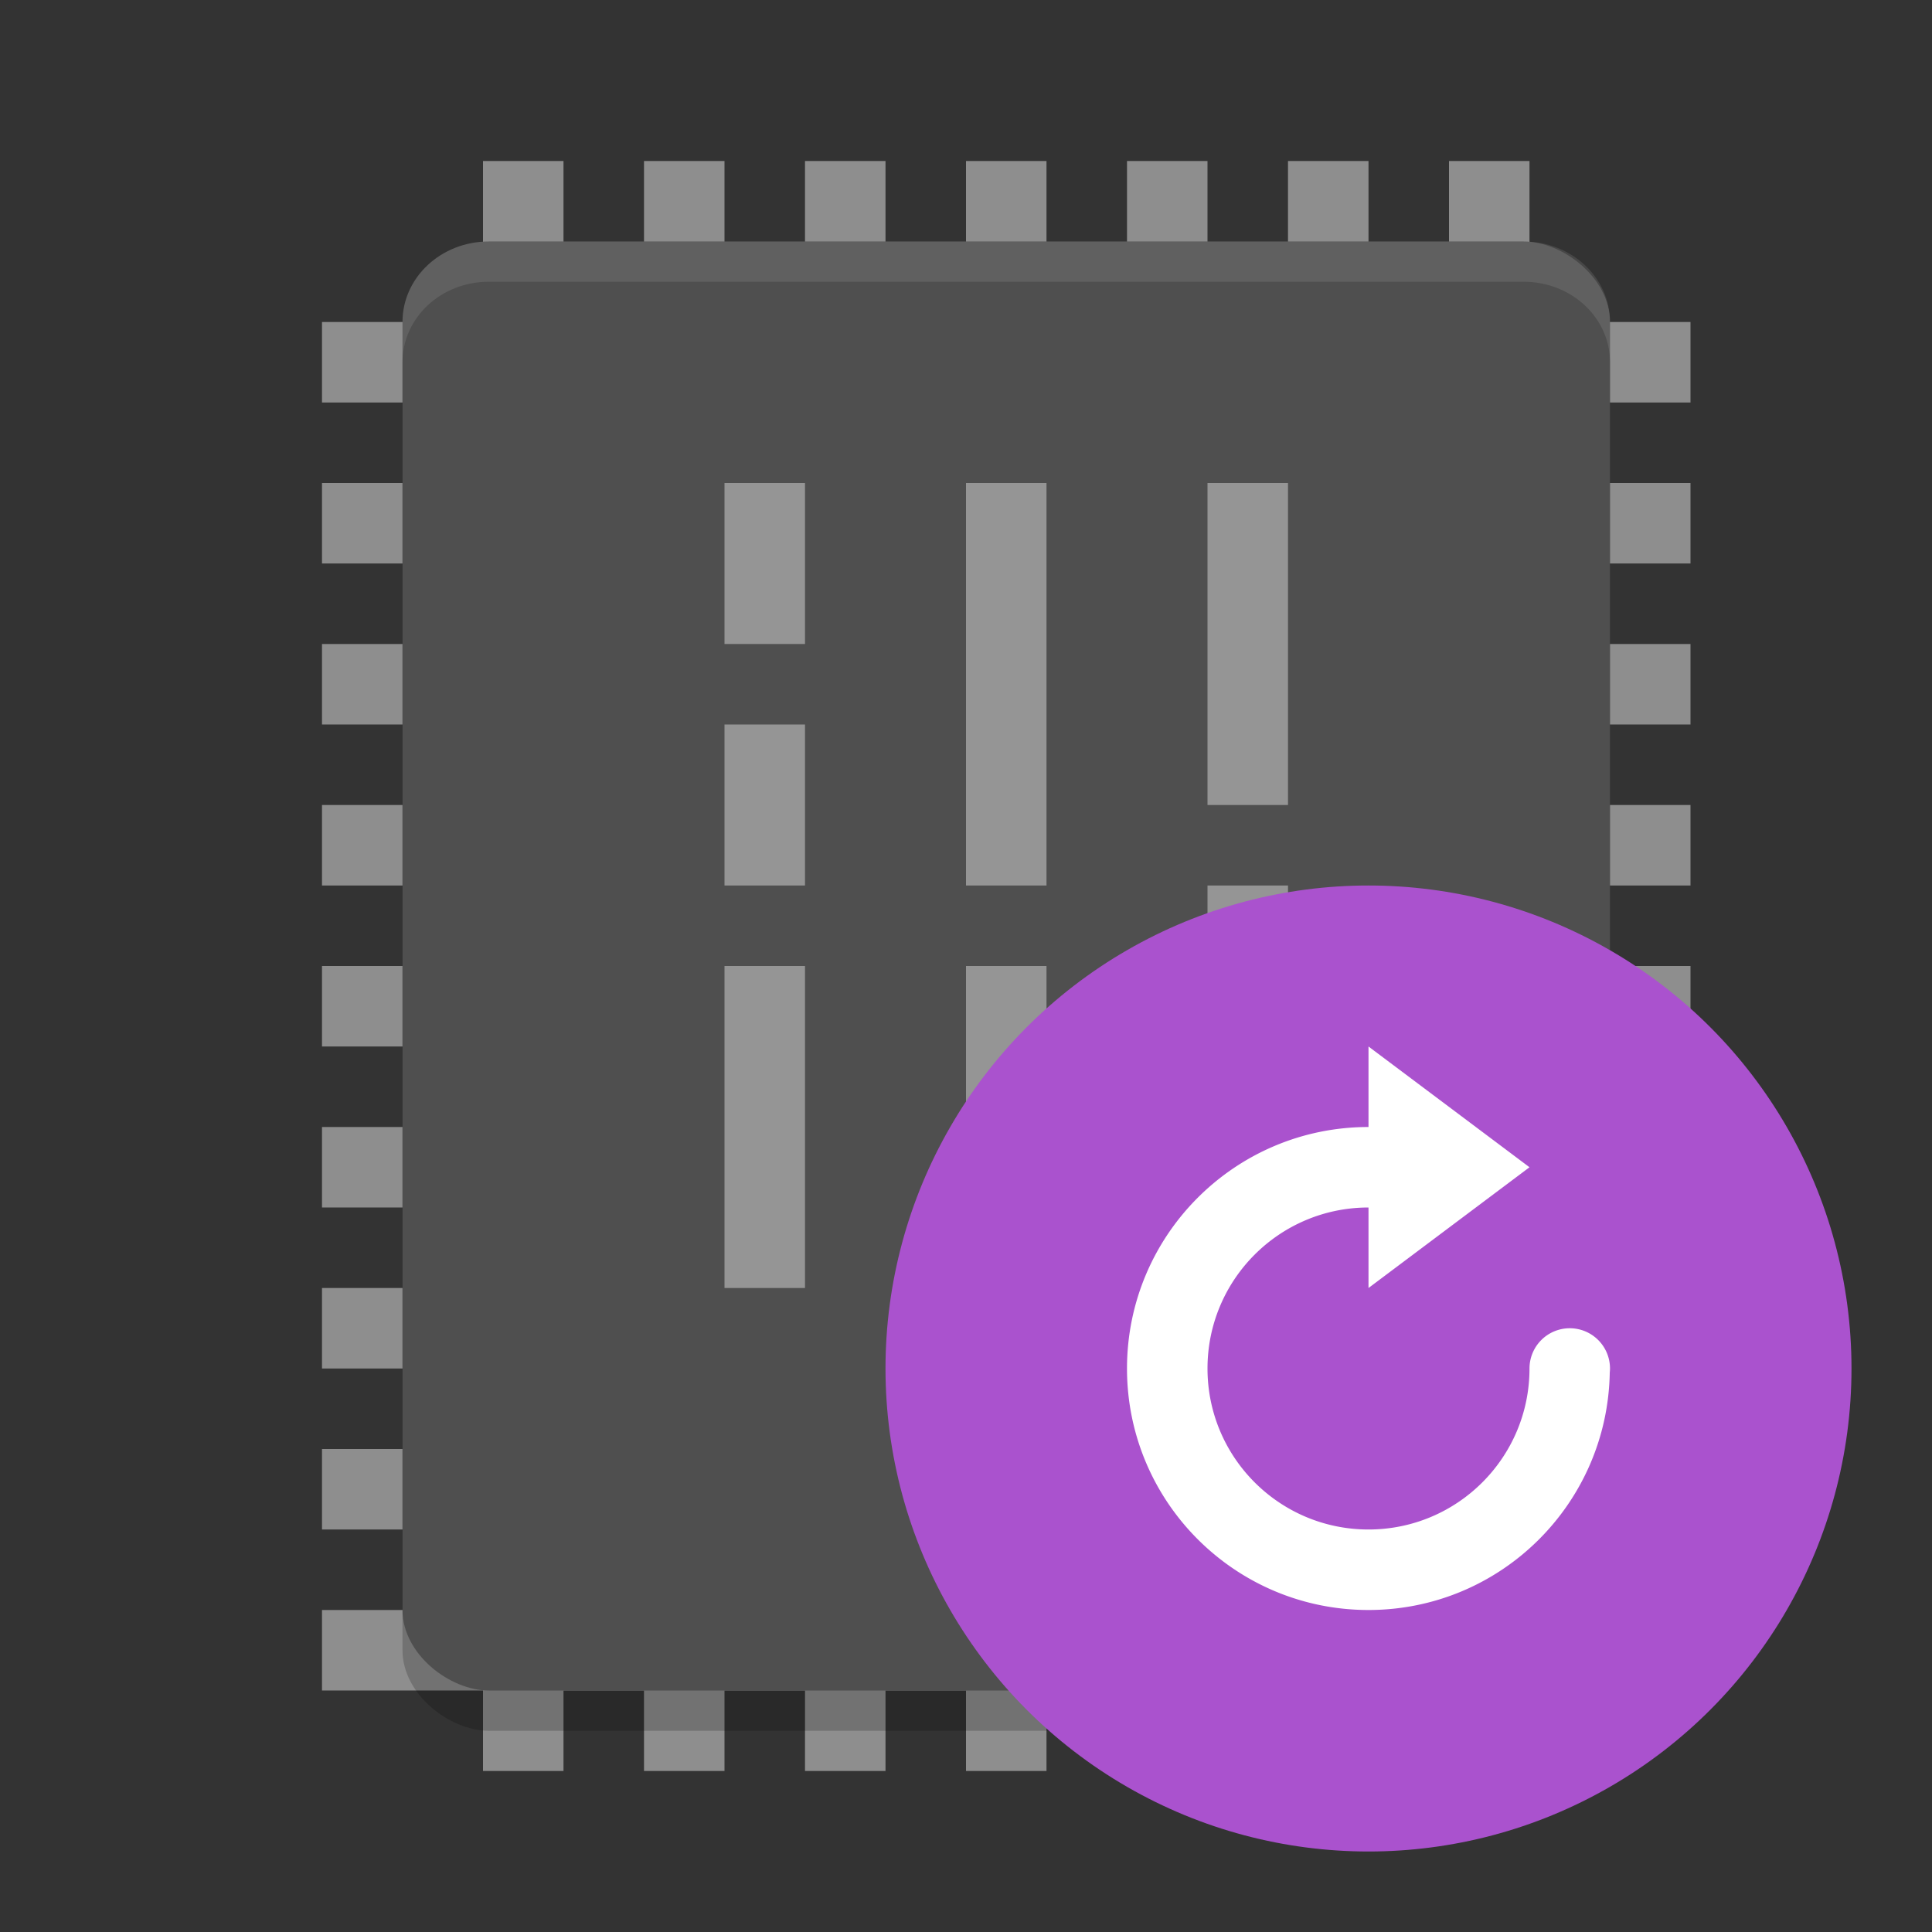 <svg xmlns="http://www.w3.org/2000/svg" width="24" height="24" version="1">
 <rect width="100%" height="100%" fill="#333333" stroke="none"/>
 <g style="fill:#8e8e8e">
  <rect style="fill:#8e8e8e" width="1" height="17" x="14" y="-21" transform="rotate(90)"/>
  <rect style="fill:#8e8e8e" width="1" height="17" x="12" y="-21" transform="rotate(90)"/>
  <rect style="fill:#8e8e8e" width="1" height="17" x="10" y="-21" transform="rotate(90)"/>
  <rect style="fill:#8e8e8e" width="1" height="17" x="8" y="-21" transform="rotate(90)"/>
  <rect style="fill:#8e8e8e" width="1" height="17" x="16" y="-21" transform="rotate(90)"/>
  <rect style="fill:#8e8e8e" width="1" height="17" x="18" y="-21" transform="rotate(90)"/>
  <rect style="fill:#8e8e8e" width="1" height="17" x="20" y="-21" transform="rotate(90)"/>
  <rect style="fill:#8e8e8e" width="1" height="17" x="6" y="-21" transform="rotate(90)"/>
  <rect style="fill:#8e8e8e" width="1" height="17" x="4" y="-21" transform="rotate(90)"/>
  <rect style="fill:#8e8e8e" width="1" height="20" x="12" y="2"/>
  <rect style="fill:#8e8e8e" width="1" height="20" x="10" y="2"/>
  <rect style="fill:#8e8e8e" width="1" height="20" x="8" y="2"/>
  <rect style="fill:#8e8e8e" width="1" height="20" x="6" y="2"/>
  <rect style="fill:#8e8e8e" width="1" height="20" x="14" y="2"/>
  <rect style="fill:#8e8e8e" width="1" height="20" x="16" y="2"/>
  <rect style="fill:#8e8e8e" width="1" height="20" x="18" y="2"/>
 </g>
 <rect style="opacity:0.2" width="18" height="15" x="-21.5" y="-20" rx="1" ry="1.071" transform="matrix(0,-1,-1,0,0,0)"/>
 <rect style="fill:#4f4f4f" width="18" height="15" x="-21" y="-20" rx="1" ry="1.071" transform="matrix(0,-1,-1,0,0,0)"/>
 <path style="opacity:0.1;fill:#ffffff" d="M 6.072 3 C 5.479 3 5 3.446 5 4 L 5 4.5 C 5 3.946 5.479 3.5 6.072 3.5 L 18.928 3.5 C 19.521 3.5 20 3.946 20 4.5 L 20 4 C 20 3.446 19.521 3 18.928 3 L 6.072 3 z"/>
 <rect style="opacity:0.4;fill:#ffffff" width="4" height="1" x="6" y="-16" transform="rotate(90)"/>
 <rect style="opacity:0.4;fill:#ffffff" width="2" height="1" x="11" y="-16" transform="rotate(90)"/>
 <rect style="opacity:0.4;fill:#ffffff" width="5" height="1" x="14" y="-16" transform="rotate(90)"/>
 <rect style="opacity:0.4;fill:#ffffff" width="5" height="1" x="6" y="-13" transform="rotate(90)"/>
 <rect style="opacity:0.4;fill:#ffffff" width="5" height="1" x="12" y="-13" transform="rotate(90)"/>
 <rect style="opacity:0.4;fill:#ffffff" width="2" height="1" x="6" y="-10" transform="rotate(90)"/>
 <rect style="opacity:0.4;fill:#ffffff" width="2" height="1" x="9" y="-10" transform="rotate(90)"/>
 <rect style="opacity:0.4;fill:#ffffff" width="4" height="1" x="12" y="-10" transform="rotate(90)"/>
 <circle style="fill:#aa52ce" cx="17" cy="17" r="6"/>
 <path style="fill:#ffffff" d="m 14,17 c 0,1.657 1.343,3 3,3 1.64,0 2.97,-1.317 2.997,-2.95 a 0.5,0.5 0 0 0 0.003,-0.05 0.5,0.5 0 0 0 -0.5,-0.5 0.5,0.5 0 0 0 -0.5,0.5 c 0,1.105 -0.895,2 -2,2 -1.105,0 -2,-0.895 -2,-2 0,-1.105 0.895,-2 2,-2 v 1 l 2,-1.5 -2,-1.5 v 1 c -1.657,0 -3,1.343 -3,3 z"/>
</svg>
